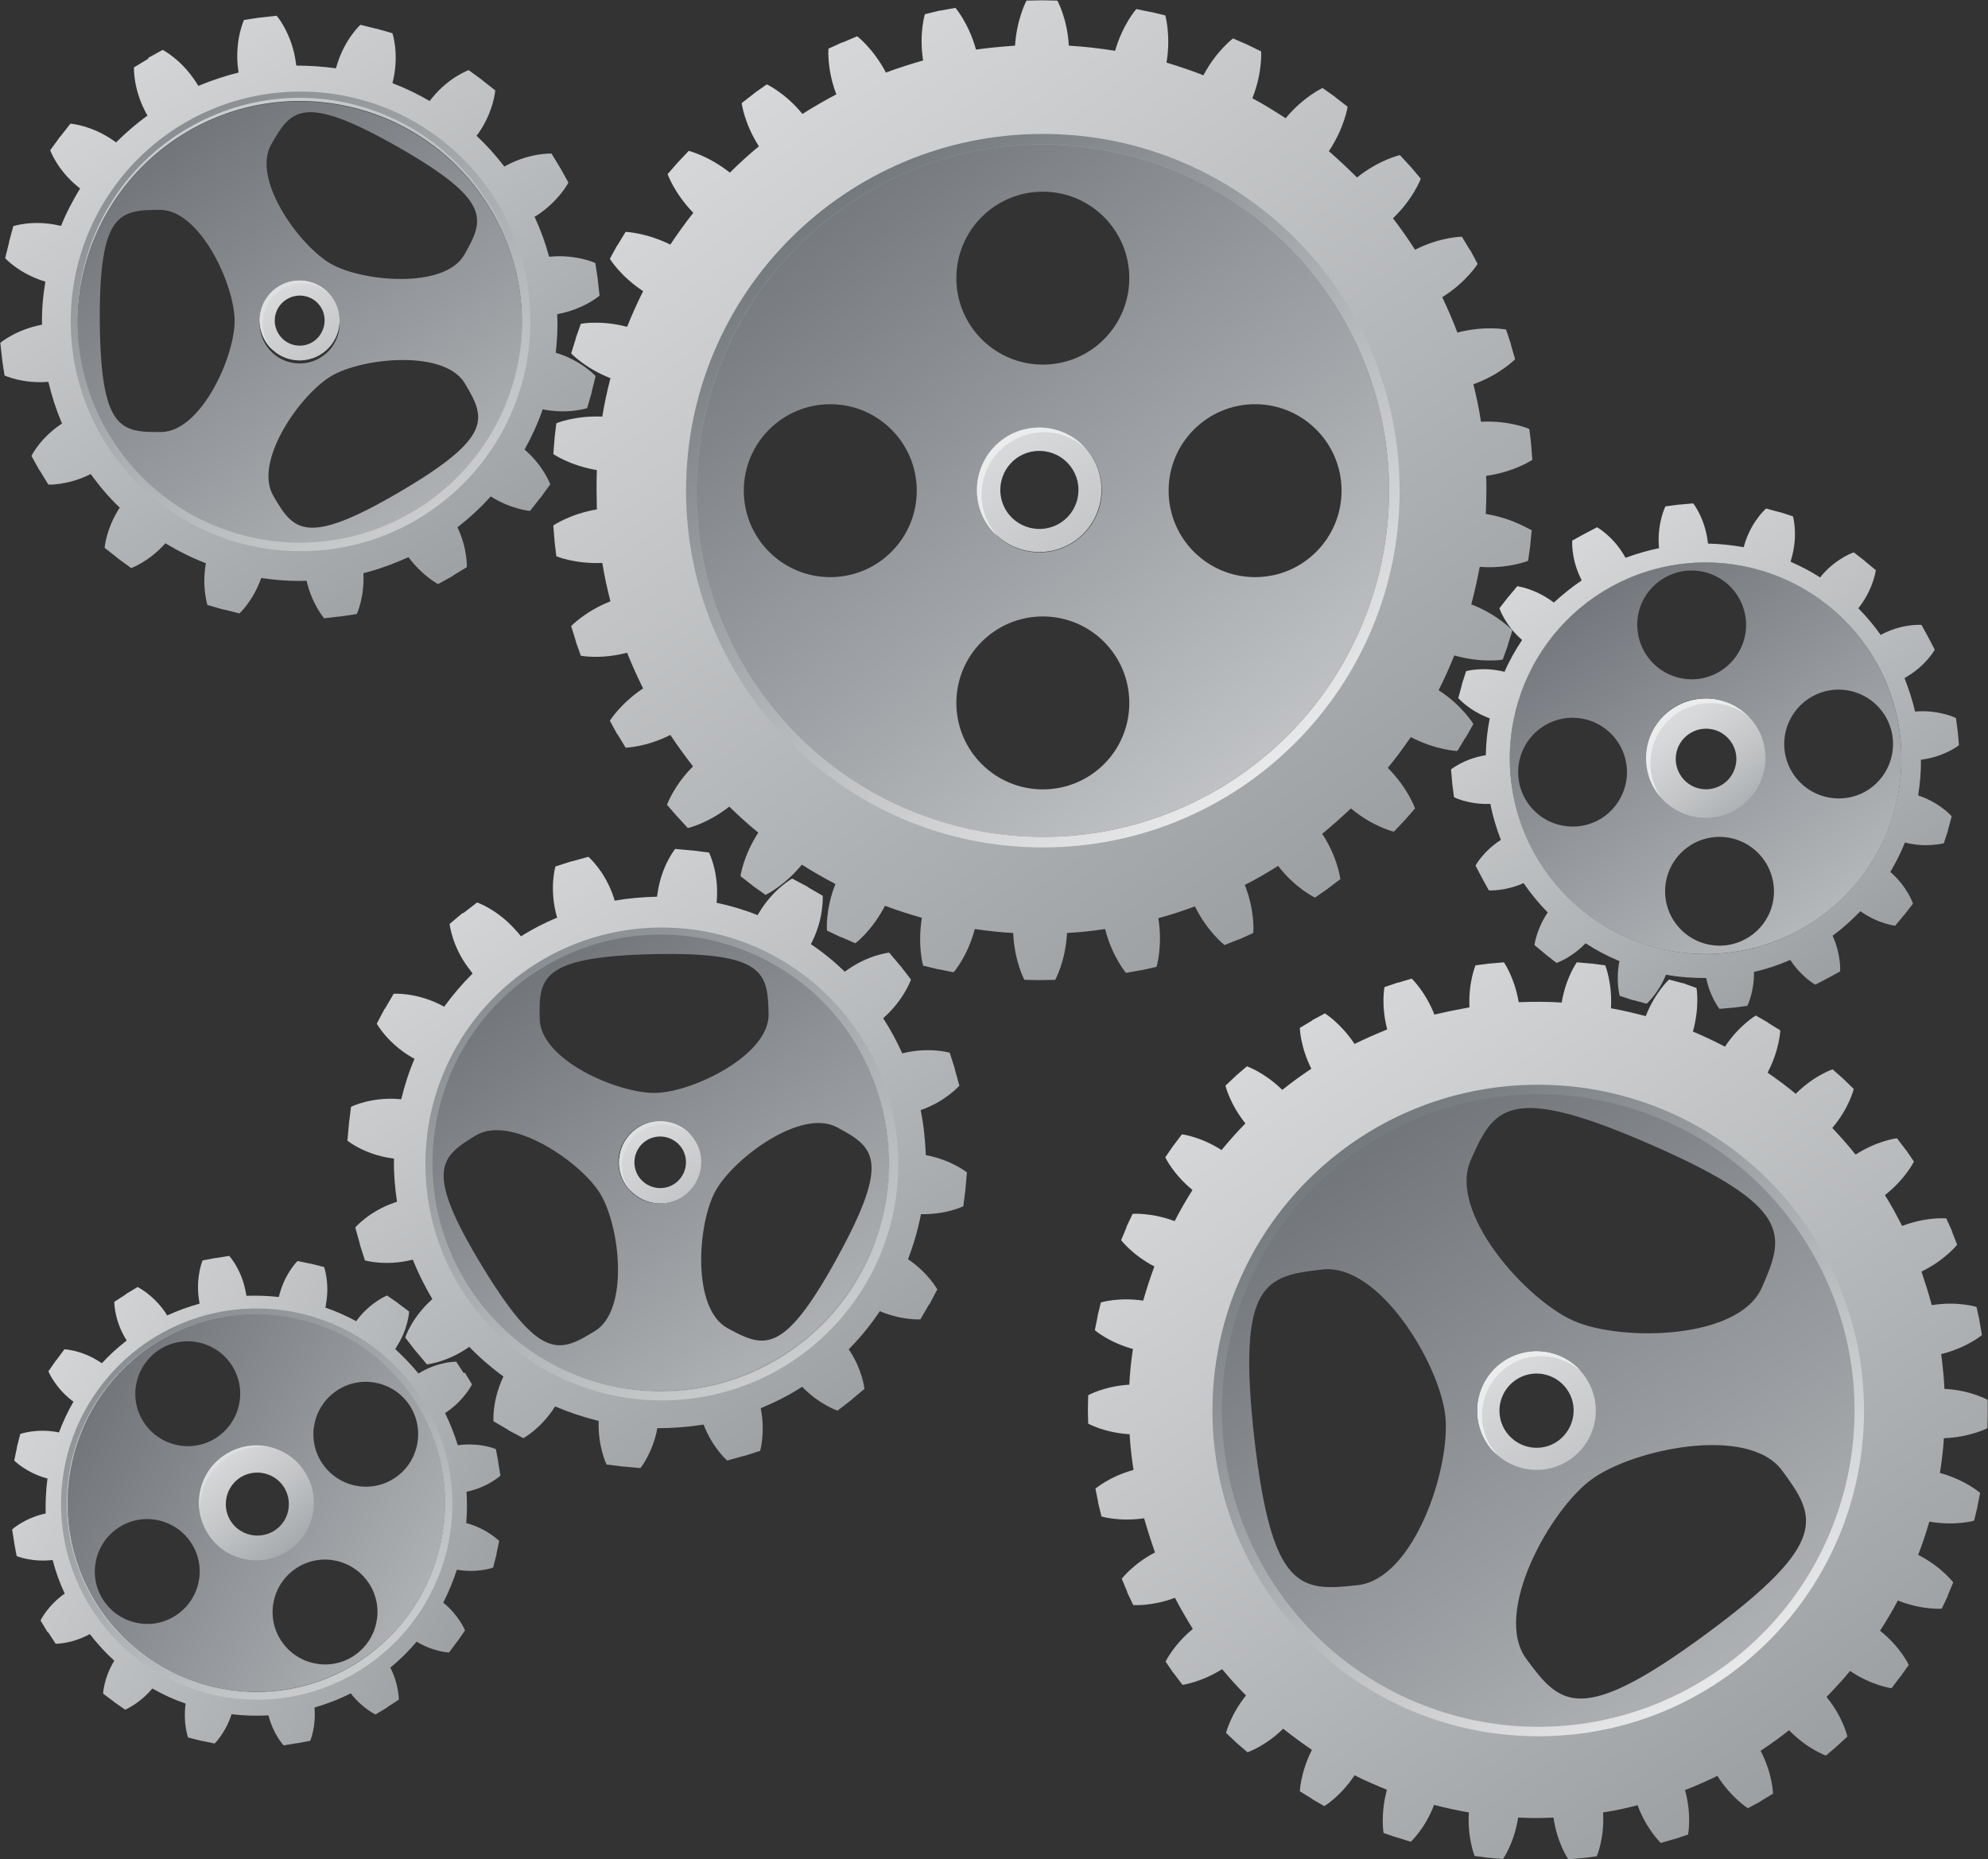 <!-- 
  copied from  https://codepen.io/smalinux/pen/rLPvzG
  developed by Sohaib Mohammed - https://codepen.io/smalinux/
-->
<svg version="1.1"
	 xmlns="http://www.w3.org/2000/svg" xmlns:xlink="http://www.w3.org/1999/xlink" xmlns:a="http://ns.adobe.com/AdobeSVGViewerExtensions/3.0/"
	 x="0px" y="0px" width="657.5px" height="614.9px" viewBox="0 0 657.5 614.9" enable-background="new 0 0 657.5 614.9"
	 xml:space="preserve">
<rect x="0" y="0" width="657.5" height="614.9" fill="#333333" stroke="none"/>
<g id="g6">
	<g id="g6Rotatable">
		<linearGradient id="SVGID" gradientUnits="userSpaceOnUse" x1="57.745" y1="45.719" x2="207.079" y2="267.053">
			<stop  offset="0" style="stop-color:#72767B"/>
			<stop  offset="1" style="stop-color:#DEDFE0"/>
		</linearGradient>
		<path fill="url(#SVGID)" d="M62,43.6c-35,20.5-46.8,65.5-26.3,100.6c20.5,35,65.5,46.8,100.6,26.3
			c35-20.5,46.8-65.5,26.3-100.6C142,34.9,97,23.1,62,43.6z M92.4,95.6c6.3-3.7,14.4-1.6,18.1,4.7c3.7,6.3,1.6,14.4-4.7,18.1
			c-6.3,3.7-14.4,1.6-18.1-4.7C84,107.4,86.1,99.3,92.4,95.6z M53.3,142.9c-13.2,0.1-20-0.5-20.3-36.6c-0.2-36.2,6.6-36.8,19.8-36.9
			C66.1,69.3,77.5,94,77.6,106C77.7,117.9,66.5,142.8,53.3,142.9z M132.2,162.7c-31.2,18.3-35.2,12.7-41.8,1.3
			c-6.7-11.4,9-33.7,19.3-39.7c10.3-6,37.4-8.8,44.1,2.6C160.5,138.2,163.4,144.4,132.2,162.7z M153.6,84.2
			c-6.5,11.5-33.7,9-44.1,3.1c-10.4-5.9-26.4-28-19.8-39.5c6.5-11.5,10.4-17.1,41.9,0.8C163,66.5,160.1,72.7,153.6,84.2z"/>
		<linearGradient id="SVGID_2_" gradientUnits="userSpaceOnUse" x1="20.576" y1="-12.782" x2="228.576" y2="300.551">
			<stop  offset="0" style="stop-color:#DEDFE0"/>
			<stop  offset="1" style="stop-color:#7A7F83"/>
		</linearGradient>
		<path fill="url(#SVGID_2_)" d="M185.2,55.4L185.2,55.4l-2.8-4.6c0,0-6.9-0.3-14.7,3.8c-0.3,0.2-0.6,0.3-0.9,0.5
			c-2.8-3.7-5.9-7.1-9.2-10.2c0.2-0.3,0.5-0.6,0.7-0.9c5-7.2,5.5-14.1,5.5-14.1l-4.2-3.3l0,0l-0.1-0.1l-0.1-0.1l0,0l-4.4-3.2
			c0,0-6.5,2.3-12.1,9.2c-0.3,0.3-0.5,0.7-0.8,1c-4-2.3-8.1-4.3-12.3-5.9c0.1-0.4,0.2-0.9,0.3-1.3c1.9-8.6-0.3-15.2-0.3-15.2
			l-5.2-1.5l0,0l-0.1,0l-0.1,0l0,0l-5.2-1.3c0,0-5.1,4.6-7.7,13.1c-0.1,0.4-0.3,0.9-0.4,1.3c-4.3-0.6-8.7-0.9-13.1-0.9
			c-0.1-0.9-0.3-1.8-0.4-2.6c-1.6-8.7-6.1-13.9-6.1-13.9l-5.3,0.6l0,0l-0.1,0l-0.1,0l0,0l-5.3,0.8c0,0-2.9,6.2-2.1,15
			c0.1,0.8,0.2,1.6,0.3,2.4c-4.5,1.1-8.9,2.6-13.3,4.4c-0.3-0.5-0.6-1-0.9-1.4c-4.8-7.4-10.9-10.5-10.9-10.5l-4.7,2.6l0,0L49,19.4
			l-0.1,0.1l0,0l-4.6,2.8c0,0-0.3,6.9,3.8,14.7c0.2,0.4,0.4,0.8,0.7,1.2c-3.7,2.7-7.2,5.7-10.4,8.9c-0.3-0.2-0.7-0.5-1-0.7
			c-7.2-5-14.1-5.5-14.1-5.5L20,45.1l0,0l-0.1,0.1l-0.1,0.1l0,0l-3.2,4.4c0,0,2.3,6.5,9.2,12.1c0.2,0.2,0.5,0.4,0.7,0.5
			c-2.4,4-4.6,8.1-6.3,12.4c-0.2,0-0.4-0.1-0.6-0.1C11,72.6,4.4,74.8,4.4,74.8L3,80l0,0l0,0.1l0,0.1l0,0l-1.3,5.2
			c0,0,4.6,5.1,13.1,7.7c0.1,0,0.1,0,0.2,0.1c-0.8,4.7-1.2,9.4-1.1,14.2c-8.6,1.6-13.8,6-13.8,6l0.6,5.3l0,0l0,0.1l0,0.1l0,0
			l0.8,5.3c0,0,6,2.8,14.5,2.1c1.1,4.7,2.6,9.3,4.5,13.8c-7.2,4.7-10.1,10.7-10.1,10.7l2.6,4.7l0,0l0.1,0.1l0.1,0.1l0,0l2.8,4.6
			c0,0,6.5,0.3,14-3.5c2.9,4,6.1,7.8,9.6,11.1c-4.5,6.9-5,13.3-5,13.3l4.2,3.3l0,0l0.1,0.1l0.1,0.1l0,0l4.4,3.2
			c0,0,5.9-2.1,11.3-8.2c4.3,2.6,8.7,4.8,13.4,6.6c-1.4,7.9,0.5,13.8,0.5,13.8l5.2,1.5l0,0l0.1,0l0.1,0l0,0l5.2,1.3
			c0,0,4.5-4.1,7.2-11.7c4.9,0.7,10,1.1,15,0.9c1.8,7.8,5.8,12.4,5.8,12.4l5.3-0.6l0,0l0.1,0l0.1,0l0,0l5.3-0.8
			c0,0,2.6-5.5,2.2-13.5c5.1-1.3,10-3.1,14.9-5.3c4.6,6.2,9.8,8.9,9.8,8.9l4.7-2.6l0,0l0.1-0.1l0.1-0.1l0,0l4.6-2.8
			c0,0,0.3-6-3.1-13.2c4-3.1,7.7-6.5,11-10.2c6.8,4.3,13,4.8,13,4.8l3.3-4.2l0,0l0.1-0.1l0.1-0.1l0,0l3.2-4.4c0,0-2.2-6.1-8.5-11.5
			c2.4-4.3,4.4-8.7,6-13.3c8.4,1.7,14.7-0.4,14.7-0.4l1.5-5.2l0,0l0-0.1l0-0.1l0,0l1.3-5.2c0,0-4.6-5.1-13.1-7.7c0,0-0.1,0-0.1,0
			c0.5-4.2,0.7-8.5,0.5-12.8c0,0,0.1,0,0.1,0c8.7-1.6,13.9-6.1,13.9-6.1l-0.6-5.3l0,0l0-0.1l0-0.1l0,0l-0.8-5.3c0,0-6.2-2.9-15-2.1
			c-0.1,0-0.2,0-0.3,0c-1.2-4.5-2.8-8.9-4.8-13.2c0.2-0.1,0.5-0.3,0.7-0.4c7.4-4.8,10.5-10.9,10.5-10.9l-2.6-4.7l0,0l-0.1-0.1
			L185.2,55.4z M136.3,170.4c-35,20.5-80,8.8-100.6-26.3c-20.5-35-8.8-80,26.3-100.6c35-20.5,80-8.8,100.6,26.3
			C183,104.9,171.3,149.9,136.3,170.4z"/>
	</g>
	<linearGradient id="SVGID_3_" gradientUnits="userSpaceOnUse" x1="83.516" y1="83.306" x2="142.656" y2="169.48">
		<stop  offset="0" style="stop-color:#DEDFE0"/>
		<stop  offset="0.166" style="stop-color:#D7D8D9"/>
		<stop  offset="0.408" style="stop-color:#C3C5C7"/>
		<stop  offset="0.697" style="stop-color:#A3A7A9"/>
		<stop  offset="1" style="stop-color:#7A7F83"/>
	</linearGradient>
	<path fill="url(#SVGID_3_)" d="M92.4,94.6c-6.3,3.7-8.4,11.8-4.7,18.1c3.7,6.3,11.8,8.4,18.1,4.7c6.3-3.7,8.4-11.8,4.7-18.1
		C106.8,93,98.7,90.9,92.4,94.6z M103.3,113.2c-3.9,2.3-9,1-11.3-3c-2.3-3.9-1-9,3-11.3c3.9-2.3,9-1,11.3,3
		C108.5,105.8,107.2,110.8,103.3,113.2z"/>
	<g>
		<path fill="#DEDFE0" d="M88.7,113.7c-3.7-6.3-1.6-14.4,4.7-18.1c5.1-3,11.4-2.2,15.5,1.6c-4.1-4.6-11-5.8-16.5-2.6
			c-6.3,3.7-8.4,11.8-4.7,18.1c0.7,1.2,1.6,2.3,2.6,3.1C89.7,115.2,89.2,114.5,88.7,113.7z"/>
	</g>
	<linearGradient id="SVGID_4_" gradientUnits="userSpaceOnUse" x1="34.174" y1="11.21" x2="186.841" y2="233.877">
		<stop  offset="0" style="stop-color:#7A7F83"/>
		<stop  offset="1" style="stop-color:#EBECEC"/>
	</linearGradient>
	<path fill="url(#SVGID_4_)" d="M99.4,30.3c-42,0-76,34-76,76s34,76,76,76s76-34,76-76S141.3,30.3,99.4,30.3z M136.3,169.4
		c-35,20.5-80,8.8-100.6-26.3c-20.5-35-8.8-80,26.3-100.6s80-8.8,100.6,26.3S171.3,148.9,136.3,169.4z"/>
</g>
<g id="g5">
	<g id="g5Rotatable">
		<linearGradient id="SVGID_5_" gradientUnits="userSpaceOnUse" x1="267.371" y1="60.011" x2="434.038" y2="280.011">
			<stop  offset="0" style="stop-color:#72767B"/>
			<stop  offset="1" style="stop-color:#CACCCE"/>
		</linearGradient>
		<path fill="url(#SVGID_5_)" d="M443.7,104.4c-32-54.6-102.1-72.9-156.7-40.9c-54.6,32-72.9,102.1-40.9,156.7
			c32,54.6,102.1,72.9,156.7,40.9C457.3,229.2,475.7,159,443.7,104.4z M274.6,190.9c-15.8,0-28.6-12.8-28.6-28.6
			c0-15.8,12.8-28.6,28.6-28.6c15.8,0,28.6,12.8,28.6,28.6C303.2,178.1,290.4,190.9,274.6,190.9z M344.9,261.1
			c-15.8,0-28.6-12.8-28.6-28.6c0-15.8,12.8-28.6,28.6-28.6c15.8,0,28.6,12.8,28.6,28.6C373.5,248.4,360.7,261.1,344.9,261.1z
			 M333.4,144.3c9.8-5.7,22.4-2.5,28.2,7.4c5.7,9.8,2.5,22.4-7.4,28.2c-9.8,5.7-22.4,2.5-28.2-7.4
			C320.3,162.6,323.6,150,333.4,144.3z M344.9,120.6c-15.8,0-28.6-12.8-28.6-28.6c0-15.8,12.8-28.6,28.6-28.6
			c15.8,0,28.6,12.8,28.6,28.6C373.5,107.8,360.7,120.6,344.9,120.6z M415.1,190.9c-15.8,0-28.6-12.8-28.6-28.6
			c0-15.8,12.8-28.6,28.6-28.6c15.8,0,28.6,12.8,28.6,28.6C443.7,178.1,430.9,190.9,415.1,190.9z"/>
		<linearGradient id="SVGID_6_" gradientUnits="userSpaceOnUse" x1="222.129" y1="-6.066" x2="554.128" y2="448.6">
			<stop  offset="0" style="stop-color:#DEDFE0"/>
			<stop  offset="1" style="stop-color:#7A7F83"/>
		</linearGradient>
		<path fill="url(#SVGID_6_)" d="M491.4,170c0.1-2.7,0.2-5.3,0.2-8c0-1.6,0-3.1-0.1-4.6c9.4-1.3,15.3-5.3,15.3-5.3l-0.4-5l0,0l0-0.1
			l0-0.1l0,0l-0.6-5c0,0-6.5-2.9-16-2.4c-0.6-4.2-1.5-8.3-2.5-12.4c8.9-3.2,13.8-8.3,13.8-8.3l-1.4-4.8l0,0l0-0.1l0-0.1l0,0
			l-1.6-4.8c0,0-6.9-1.4-16.1,1c-1.5-4-3.2-7.9-5-11.7c8-5,11.7-11,11.7-11l-2.4-4.5l0,0l-0.1-0.1l-0.1-0.1l0,0l-2.6-4.3
			c0,0-7,0-15.5,4.3c-2.3-3.6-4.7-7-7.3-10.4c6.8-6.5,9.2-13.1,9.2-13.1l-3.3-3.9l0,0l-0.1-0.1l-0.1-0.1l0,0l-3.4-3.7
			c0,0-6.8,1.5-14.2,7.4c-3-3-6.1-5.9-9.3-8.7c5.2-7.8,6.2-14.7,6.2-14.7l-4-3.1l0,0l-0.1-0.1l-0.1-0.1l0,0l-4.1-2.9
			c0,0-6.3,2.9-12.2,10c-3.6-2.3-7.2-4.6-11-6.6c3.4-8.6,2.9-15.5,2.9-15.5l-4.5-2.2l0,0l-0.1,0l-0.1-0.1l0,0l-4.6-2
			c0,0-5.5,4.1-9.8,12.2c-4-1.6-8-2.9-12.2-4.2c1.5-9-0.4-15.6-0.4-15.6L380.9,4l0,0l-0.1,0l-0.1,0l0,0l-4.9-1c0,0-4.5,5.1-7,13.8
			c-5-0.8-10.2-1.4-15.3-1.7c-0.5-9-3.8-14.9-3.8-14.9l-5-0.1v0l-0.1,0l-0.1,0v0l-5,0.1c0,0-3.2,5.9-3.8,14.9
			c-4.3,0.3-8.6,0.7-12.9,1.3c-2.4-8.7-6.8-13.8-6.8-13.8l-5,0.9l0,0l-0.1,0l-0.1,0l0,0l-4.9,1.2c0,0-2,6.4-0.6,15.3
			c-4.2,1.2-8.3,2.5-12.3,4c-4.2-8-9.5-12-9.5-12l-4.7,2l0,0l-0.1,0l-0.1,0l0,0l-4.6,2.1c0,0-0.6,6.7,2.6,15.1
			c-3.8,2-7.6,4.2-11.2,6.5c-5.7-7-11.8-9.8-11.8-9.8l-4.1,2.9l0,0l-0.1,0.1l-0.1,0.1l0,0l-4,3.1c0,0,0.8,6.7,5.7,14.3
			c-3.3,2.7-6.5,5.6-9.6,8.7c-7.1-5.6-13.6-7.2-13.6-7.2l-3.5,3.7l0,0l-0.1,0.1l-0.1,0.1l0,0l-3.3,3.8c0,0,2.2,6.3,8.5,12.8
			c-2.7,3.4-5.2,6.9-7.6,10.5c-8.1-4-14.8-4.2-14.8-4.2l-2.6,4.3l0,0l-0.1,0.1l-0.1,0.1l0,0l-2.4,4.4c0,0,3.4,5.7,11,10.7
			c-1.9,3.8-3.7,7.8-5.3,11.8c-8.7-2.3-15.3-1-15.3-1l-1.7,4.8l0,0l0,0.1l0,0.1l0,0l-1.5,4.8c0,0,4.6,4.9,13,8.2
			c-1.1,4.2-2,8.4-2.7,12.7c-9-0.4-15.2,2.2-15.2,2.2l-0.6,5l0,0l0,0.1l0,0.1l0,0l-0.4,5c0,0,5.5,3.8,14.4,5.3
			c-0.1,2.1-0.1,4.3-0.1,6.5c0,2.2,0.1,4.3,0.1,6.5c-8.9,1.5-14.4,5.3-14.4,5.3l0.4,5l0,0l0,0.1l0,0.1l0,0l0.6,5
			c0,0,6.2,2.6,15.2,2.2c0.7,4.3,1.6,8.5,2.7,12.7c-8.4,3.3-13,8.2-13,8.2l1.5,4.8l0,0l0,0.1l0,0.1l0,0l1.7,4.8c0,0,6.6,1.3,15.3-1
			c1.6,4,3.4,8,5.3,11.8c-7.5,5-11,10.7-11,10.7l2.4,4.4l0,0l0.1,0.1l0.1,0.1l0,0l2.6,4.3c0,0,6.7-0.1,14.8-4.2
			c2.4,3.6,4.9,7,7.5,10.4c-6.4,6.4-8.6,12.7-8.6,12.7l3.3,3.8l0,0l0.1,0.1l0.1,0.1l0,0l3.4,3.7c0,0,6.6-1.5,13.7-7.1
			c3.1,3,6.2,5.9,9.6,8.6c-5,7.7-5.9,14.4-5.9,14.4l4,3.1l0,0l0.1,0.1l0.1,0.1l0,0l4.1,2.9c0,0,6.2-2.9,12-10
			c3.6,2.3,7.3,4.4,11.1,6.4c-3.4,8.6-2.8,15.4-2.8,15.4l4.6,2.2l0,0l0.1,0l0.1,0l0,0l4.6,2c0,0,5.5-4.1,9.8-12.4
			c4,1.5,8,2.8,12.2,4c-1.5,9.2,0.4,15.8,0.4,15.8l4.9,1.2l0,0l0.1,0l0.1,0l0,0l5,1c0,0,4.6-5.2,7-14.3c4.2,0.6,8.4,1.1,12.7,1.3
			c0.4,9.4,3.7,15.5,3.7,15.5l5,0.1v0l0.1,0l0.1,0v0l5-0.1c0,0,3.4-6.1,3.9-15.5c4.3-0.2,8.5-0.7,12.6-1.3
			c2.3,9.1,6.9,14.5,6.9,14.5l5-0.9l0,0l0.1,0l0.1,0l0,0l4.9-1.1c0,0,2.1-6.7,0.6-16.1c4.1-1.1,8.1-2.4,12.1-3.9
			c4.2,8.5,9.8,12.8,9.8,12.8l4.7-1.9l0,0l0.1,0l0.1,0l0,0l4.6-2.1c0,0,0.7-7-2.8-15.9c3.8-1.9,7.4-4,11-6.3
			c5.8,7.5,12.2,10.5,12.2,10.5l4.2-2.9l0,0l0.1-0.1l0.1-0.1l0,0l4-3c0,0-0.8-7.1-6-15c3.3-2.7,6.4-5.5,9.5-8.4
			c7.3,6.1,14.2,7.7,14.2,7.7l3.5-3.7l0,0l0.1-0.1l0.1-0.1l0,0l3.3-3.8c0,0-2.3-6.7-9-13.4c2.7-3.3,5.2-6.7,7.6-10.2
			c8.4,4.4,15.4,4.6,15.4,4.6l2.6-4.3l0,0l0.1-0.1l0.1-0.1l0,0l2.5-4.4c0,0-3.6-6.1-11.5-11.2c1.9-3.7,3.6-7.6,5.2-11.5
			c9.1,2.6,16,1.4,16,1.4l1.7-4.7l0,0l0-0.1l0-0.1l0,0l1.5-4.8c0,0-4.8-5.2-13.6-8.6c1.1-4.1,2-8.2,2.8-12.4c9.5,0.7,16-2,16-2
			l0.7-5l0,0l0-0.1l0-0.1l0,0l0.5-5C506.6,175.7,500.8,171.5,491.4,170z M402.8,261.1c-54.6,32-124.7,13.6-156.7-40.9
			c-32-54.6-13.6-124.7,40.9-156.7s124.7-13.6,156.7,40.9C475.7,159,457.3,229.2,402.8,261.1z"/>
	</g>
	<linearGradient id="SVGID_7_" gradientUnits="userSpaceOnUse" x1="319.434" y1="126.557" x2="411.768" y2="261.101">
		<stop  offset="0" style="stop-color:#DEDFE0"/>
		<stop  offset="0.166" style="stop-color:#D7D8D9"/>
		<stop  offset="0.408" style="stop-color:#C3C5C7"/>
		<stop  offset="0.697" style="stop-color:#A3A7A9"/>
		<stop  offset="1" style="stop-color:#7A7F83"/>
	</linearGradient>
	<path fill="url(#SVGID_7_)" d="M333.3,144.2c-9.8,5.8-13.1,18.4-7.4,28.2c5.8,9.8,18.4,13.1,28.2,7.4s13.1-18.4,7.4-28.2
		C355.8,141.8,343.2,138.5,333.3,144.2z M350.3,173.2c-6.2,3.6-14.1,1.5-17.7-4.6c-3.6-6.2-1.5-14.1,4.6-17.7
		c6.2-3.6,14.1-1.5,17.7,4.6C358.5,161.6,356.5,169.6,350.3,173.2z"/>
	<g>
		<path fill="#EBECEC" d="M327.5,174c-5.8-9.8-2.5-22.5,7.4-28.2c7.9-4.7,17.7-3.4,24.2,2.5c-6.4-7.2-17.2-9.1-25.8-4
			c-9.8,5.8-13.1,18.4-7.4,28.2c1.1,1.9,2.5,3.5,4,4.9C329.1,176.3,328.2,175.2,327.5,174z"/>
	</g>
	<linearGradient id="SVGID_8_" gradientUnits="userSpaceOnUse" x1="243.191" y1="22.416" x2="441.859" y2="295.75">
		<stop  offset="0" style="stop-color:#595F64"/>
		<stop  offset="1" style="stop-color:#FFFFFF"/>
	</linearGradient>
	<path fill="url(#SVGID_8_)" d="M462.9,162.3c0-65.2-52.8-118-118-118s-118,52.8-118,118c0,65.2,52.8,118,118,118
		S462.9,227.5,462.9,162.3z M402.8,261.1c-54.6,32-124.7,13.6-156.7-40.9c-32-54.6-13.6-124.7,40.9-156.7
		c54.6-32,124.7-13.6,156.7,40.9C475.7,159,457.3,229.2,402.8,261.1z"/>
</g>
<g id="g4">
	<linearGradient id="SVGID_9_" gradientUnits="userSpaceOnUse" x1="548.617" y1="230.091" x2="594.617" y2="291.591">
		<stop  offset="0" style="stop-color:#DEDFE0"/>
		<stop  offset="0.166" style="stop-color:#D7D8D9"/>
		<stop  offset="0.408" style="stop-color:#C3C5C7"/>
		<stop  offset="0.697" style="stop-color:#A3A7A9"/>
		<stop  offset="1" style="stop-color:#7A7F83"/>
	</linearGradient>
	<path fill="url(#SVGID_9_)" d="M554.2,233.8c-9.5,5.6-12.7,17.8-7.1,27.3c5.6,9.5,17.8,12.7,27.3,7.1c9.5-5.6,12.7-17.8,7.1-27.3
		C575.9,231.4,563.7,228.2,554.2,233.8z M569.3,259.7c-4.8,2.8-10.9,1.2-13.7-3.6c-2.8-4.8-1.2-10.9,3.6-13.7
		c4.8-2.8,10.9-1.2,13.7,3.6C575.7,250.7,574.1,256.9,569.3,259.7z"/>
	<g>
		<path fill="#EBECEC" d="M548.6,262.6c-5.6-9.5-2.4-21.7,7.1-27.3c7.7-4.5,17.2-3.3,23.4,2.4c-6.2-6.9-16.6-8.8-25-3.9
			c-9.5,5.6-12.7,17.8-7.1,27.3c1.1,1.8,2.4,3.4,3.9,4.7C550,264.9,549.2,263.8,548.6,262.6z"/>
	</g>
	<g id="g4Rotatable">
		<linearGradient id="SVGID_10_" gradientUnits="userSpaceOnUse" x1="512.902" y1="176.249" x2="624.902" y2="339.249">
			<stop  offset="0" style="stop-color:#676B71"/>
			<stop  offset="1" style="stop-color:#CACCCE"/>
		</linearGradient>
		<path fill="url(#SVGID_10_)" d="M557.3,186.4c-35.6,3.7-61.4,35.6-57.6,71.2c3.7,35.6,35.6,61.4,71.2,57.6s61.4-35.6,57.6-71.2
			C624.7,208.4,592.9,182.6,557.3,186.4z M557.6,188.8c9.9-1,18.7,6.1,19.8,16c1,9.9-6.1,18.7-16,19.8c-9.9,1-18.7-6.1-19.8-16
			C540.5,198.7,547.7,189.9,557.6,188.8z M522,273.3c-9.9,1-18.7-6.1-19.8-16c-1-9.9,6.1-18.7,16-19.8c9.9-1,18.7,6.1,19.8,16
			C539,263.4,531.9,272.3,522,273.3z M570.6,312.7c-9.9,1-18.7-6.1-19.8-16c-1-9.9,6.1-18.7,16-19.8c9.9-1,18.7,6.1,19.8,16
			C587.7,302.8,580.5,311.6,570.6,312.7z M566.2,270.4c-10.8,1.1-20.6-6.7-21.7-17.6c-1.1-10.8,6.7-20.6,17.6-21.7
			c10.8-1.1,20.6,6.7,21.7,17.6C584.9,259.5,577,269.3,566.2,270.4z M610,264c-9.9,1-18.7-6.1-19.8-16c-1-9.9,6.1-18.7,16-19.8
			c9.9-1,18.7,6.1,19.8,16C627,254.1,619.9,263,610,264z"/>
		<linearGradient id="SVGID_11_" gradientUnits="userSpaceOnUse" x1="500.622" y1="163.915" x2="671.663" y2="398.152">
			<stop  offset="0" style="stop-color:#DEDFE0"/>
			<stop  offset="1" style="stop-color:#7A7F83"/>
		</linearGradient>
		<path fill="url(#SVGID_11_)" d="M647.5,242L647.5,242l-0.6-4.5c0,0-5.2-2.6-12.6-2.2c-0.3,0-0.6,0-0.9,0.1
			c-0.9-3.8-2.1-7.5-3.5-11.1c0.3-0.2,0.6-0.3,0.8-0.5c6.4-3.8,9.2-8.9,9.2-8.9l-2.1-4l0,0l-0.1-0.1l0-0.1l0,0l-2.2-4
			c0,0-5.8-0.5-12.5,2.8c-0.3,0.2-0.6,0.3-1,0.5c-2.2-3.1-4.7-6.1-7.4-8.8c0.2-0.3,0.5-0.6,0.7-0.9c4.4-6,5.1-11.7,5.1-11.7
			l-3.5-2.9l0,0l-0.1-0.1l-0.1-0.1l0,0l-3.6-2.8c0,0-5.5,1.8-10.4,7.4c-0.2,0.3-0.5,0.6-0.7,0.9c-3.1-2-6.4-3.7-9.8-5.2
			c0.2-0.8,0.4-1.5,0.6-2.2c1.8-7.2,0.2-12.8,0.2-12.8l-4.3-1.4l0,0l-0.1,0l-0.1,0l0,0l-4.4-1.2c0,0-4.4,3.8-6.8,10.8
			c-0.2,0.6-0.4,1.3-0.6,2c-3.8-0.7-7.8-1.1-11.8-1.2c-0.1-0.5-0.1-0.9-0.2-1.4c-1.1-7.4-4.7-11.9-4.7-11.9l-4.5,0.4l0,0l-0.1,0
			l-0.1,0l0,0l-4.5,0.6c0,0-2.6,5.2-2.2,12.6c0,0.4,0.1,0.8,0.1,1.2c-3.8,0.8-7.5,1.9-11.1,3.2c-0.2-0.3-0.3-0.6-0.5-0.9
			c-3.8-6.4-8.9-9.2-8.9-9.2l-4,2.1l0,0l-0.1,0.1l-0.1,0l0,0l-4,2.2c0,0-0.5,5.8,2.8,12.5c0.1,0.2,0.2,0.4,0.3,0.7
			c-3.3,2.2-6.3,4.7-9.2,7.3c-0.1-0.1-0.3-0.2-0.4-0.3c-6-4.4-11.7-5.1-11.7-5.1l-2.9,3.5l0,0l-0.1,0.1l-0.1,0.1l0,0l-2.8,3.6
			c0,0,1.8,5.5,7.4,10.4c0,0,0.1,0.1,0.1,0.1c-2.2,3.3-4.2,6.8-5.8,10.5c-7.2-1.8-12.7-0.2-12.7-0.2l-1.4,4.3l0,0l0,0.1l0,0.1l0,0
			l-1.2,4.4c0,0,3.6,4.2,10.4,6.7c-0.8,4-1.2,8-1.3,12.2c-7.1,1.1-11.5,4.7-11.5,4.7l0.4,4.5l0,0l0,0.1l0,0.1l0,0l0.6,4.5
			c0,0,4.9,2.5,12,2.2c0.8,4.1,2,8.1,3.5,11.9c-5.9,3.8-8.4,8.5-8.4,8.5l2.1,4l0,0l0.1,0.1l0,0.1l0,0l2.2,4c0,0,5.3,0.4,11.5-2.4
			c2.4,3.5,5,6.7,8,9.7c-3.8,5.6-4.4,10.8-4.4,10.8l3.5,2.9l0,0l0.1,0.1l0.1,0.1l0,0l3.6,2.8c0,0,4.9-1.6,9.6-6.5
			c3.5,2.3,7.3,4.3,11.2,5.9c-1.3,6.6,0.1,11.5,0.1,11.5l4.3,1.4l0,0l0.1,0l0.1,0l0,0l4.4,1.2c0,0,3.9-3.4,6.4-9.6
			c4.3,0.8,8.8,1.1,13.3,1.1c1.3,6.4,4.4,10.2,4.4,10.2l4.5-0.4l0,0l0.1,0l0.1,0l0,0l4.5-0.6c0,0,2.3-4.5,2.2-11.2
			c4.2-1,8.2-2.3,12-4c3.7,5.7,8.3,8.2,8.3,8.2l4-2.1l0,0l0.1-0.1l0.1,0l0,0l4-2.2c0,0,0.4-5.4-2.5-11.8c3.3-2.4,6.4-5.2,9.2-8.1
			c5.9,4.2,11.5,4.8,11.5,4.8l2.9-3.5l0,0l0.1-0.1l0.1-0.1l0,0l2.8-3.6c0,0-1.8-5.5-7.4-10.4c0,0-0.1,0-0.1-0.1
			c1.8-3.1,3.5-6.3,4.8-9.7c0,0,0.1,0,0.1,0c7.2,1.8,12.8,0.2,12.8,0.2l1.4-4.3l0,0l0-0.1l0-0.1l0,0l1.2-4.4c0,0-3.8-4.4-10.8-6.8
			c-0.1,0-0.2-0.1-0.3-0.1c0.6-3.9,1-7.8,0.9-11.8c0.2,0,0.5-0.1,0.7-0.1c7.4-1.1,11.9-4.7,11.9-4.7l-0.4-4.5l0,0l0-0.1L647.5,242z
			 M570.9,315.2c-35.6,3.7-67.4-22-71.2-57.6c-3.7-35.6,22-67.4,57.6-71.2c35.6-3.7,67.4,22,71.2,57.6
			C632.2,279.5,606.4,311.4,570.9,315.2z"/>
	</g>
</g>
<g id="g3">
	<g>
		<g id="g3Rotatable">
			<linearGradient id="SVGID_12_" gradientUnits="userSpaceOnUse" x1="175.545" y1="321.242" x2="329.387" y2="549.258">
				<stop  offset="0" style="stop-color:#72767B"/>
				<stop  offset="1" style="stop-color:#DEDFE0"/>
			</linearGradient>
			<path fill="url(#SVGID_12_)" d="M151.8,348c-20.1,36.7-6.6,82.7,30,102.8c36.7,20.1,82.7,6.6,102.8-30
				c20.1-36.7,6.6-82.7-30-102.8C217.8,297.9,171.8,311.4,151.8,348z M206.2,377.9c3.6-6.6,11.9-9,18.5-5.4c6.6,3.6,9,11.9,5.4,18.5
				c-3.6,6.6-11.9,9-18.5,5.4C205,392.7,202.6,384.4,206.2,377.9z M196.7,440.3c-11.6,7.1-18,10.2-37.3-21.6s-13.7-36-2.1-43.1
				c11.6-7.1,34.8,8.7,41.2,19.2C205,405.4,208.3,433.3,196.7,440.3z M276.9,416c-17.9,32.7-24.3,29.8-36.3,23.3
				c-11.9-6.5-9.9-34.5-4-45.3c5.9-10.8,28.4-27.6,40.3-21.1C289,379.4,294.8,383.4,276.9,416z M254.2,335.4
				c0.3,13.6-25,25.8-37.3,26.1c-12.3,0.3-38.1-10.8-38.4-24.4c-0.3-13.6,0.2-20.6,37.4-21.5C253.1,314.8,253.9,321.8,254.2,335.4z"
				/>
			<linearGradient id="SVGID_13_" gradientUnits="userSpaceOnUse" x1="135.884" y1="260.216" x2="351.496" y2="585.017">
				<stop  offset="0" style="stop-color:#DEDFE0"/>
				<stop  offset="1" style="stop-color:#7A7F83"/>
			</linearGradient>
			<path fill="url(#SVGID_13_)" d="M266.9,293.2L266.9,293.2l-4.9-2.6c0,0-6.2,3.4-10.9,11.2c-0.2,0.3-0.4,0.6-0.5,0.9
				c-4.5-1.8-9-3.1-13.6-4.1c0-0.4,0.1-0.8,0.1-1.2c0.6-9.1-2.6-15.4-2.6-15.4l-5.5-0.7l0,0l-0.1,0l-0.1,0l0,0l-5.5-0.5
				c0,0-4.5,5.5-5.8,14.5c-0.1,0.4-0.1,0.9-0.2,1.3c-4.7,0.1-9.4,0.5-14,1.3c-0.1-0.4-0.3-0.9-0.4-1.3c-2.9-8.6-8.3-13.2-8.3-13.2
				l-5.4,1.5l0,0l-0.1,0l-0.1,0l0,0l-5.3,1.7c0,0-2,6.8,0.2,15.6c0.1,0.4,0.2,0.9,0.4,1.3c-4.1,1.7-8.2,3.8-12,6.2
				c-0.6-0.8-1.2-1.5-1.8-2.1c-6-6.8-12.7-9.1-12.7-9.1l-4.4,3.4l0,0l-0.1,0.1L153,302l0,0l-4.3,3.6c0,0,0.7,7.1,6.1,14.4
				c0.5,0.6,1,1.3,1.5,2c-3.4,3.4-6.5,7-9.4,11c-0.5-0.3-1-0.5-1.5-0.8c-8.1-4-15.2-3.5-15.2-3.5l-2.8,4.8l0,0l-0.1,0.1l-0.1,0.1
				l0,0l-2.6,4.9c0,0,3.4,6.2,11.2,10.9c0.4,0.2,0.8,0.5,1.3,0.7c-1.9,4.4-3.3,8.9-4.4,13.4c-0.4,0-0.8-0.1-1.2-0.1
				c-9.1-0.6-15.4,2.6-15.4,2.6l-0.7,5.5l0,0l0,0.1l0,0.1l0,0l-0.5,5.5c0,0,5.5,4.5,14.5,5.8c0.3,0,0.6,0.1,0.9,0.1
				c-0.1,4.8,0.3,9.6,1,14.3c-0.2,0.1-0.4,0.1-0.6,0.2c-8.6,2.9-13.2,8.3-13.2,8.3l1.5,5.4l0,0l0,0.1l0,0.1l0,0l1.7,5.3
				c0,0,6.8,2,15.6-0.2c0.1,0,0.1,0,0.2-0.1c1.8,4.5,4,8.9,6.5,13.1c-6.8,6-9,12.7-9,12.7l3.4,4.4l0,0l0.1,0.1l0.1,0.1l0,0l3.6,4.3
				c0,0,6.8-0.7,14-5.8c3.4,3.5,7.2,6.8,11.3,9.8c-3.8,8-3.3,14.8-3.3,14.8l4.8,2.8l0,0l0.1,0.1l0.1,0.1l0,0l4.9,2.6
				c0,0,5.9-3.2,10.5-10.5c4.7,2,9.5,3.6,14.4,4.8c-0.3,8.5,2.6,14.4,2.6,14.4l5.5,0.7l0,0l0.1,0l0.1,0l0,0l5.5,0.5
				c0,0,4.1-5,5.6-13.2c5.1,0,10.3-0.4,15.3-1.2c3,7.8,7.8,11.9,7.8,11.9l5.4-1.5l0,0l0.1,0l0.1,0l0,0l5.3-1.7c0,0,1.8-6,0.2-14.1
				c4.8-2,9.4-4.3,13.7-7.1c5.7,5.9,11.7,7.9,11.7,7.9l4.4-3.4l0,0l0.1-0.1l0.1-0.1l0,0l4.3-3.6c0,0-0.6-6.3-5.2-13.1
				c3.8-3.8,7.2-8,10.3-12.6c7.3,3.1,13.4,2.7,13.4,2.7l2.8-4.8l0,0l0.1-0.1l0.1-0.1l0,0l2.6-4.9c0,0-3-5.5-9.7-10
				c1.9-4.9,3.3-9.8,4.3-14.9c8.3,0.2,14-2.6,14-2.6l0.7-5.5l0,0l0-0.1l0-0.1l0,0l0.5-5.5c0,0-5.2-4.2-13.6-5.7
				c-0.2-5-0.7-10-1.7-14.9c8.3-2.9,12.8-8.1,12.8-8.1l-1.5-5.4l0,0l0-0.1l0-0.1l0,0l-1.7-5.3c0,0-6.8-2-15.6,0.2c0,0-0.1,0-0.1,0
				c-1.8-4-3.9-7.9-6.3-11.6c0,0,0.1,0,0.1-0.1c6.8-6,9.1-12.7,9.1-12.7l-3.4-4.4l0,0l-0.1-0.1l-0.1-0.1l0,0l-3.6-4.3
				c0,0-7.1,0.7-14.4,6.1c-0.1,0.1-0.2,0.1-0.3,0.2c-3.4-3.3-7.2-6.4-11.2-9.1c0.1-0.3,0.3-0.5,0.4-0.8c4-8.1,3.5-15.2,3.5-15.2
				l-4.8-2.8l0,0l-0.1-0.1L266.9,293.2z M284.5,420.7c-20.1,36.7-66.1,50.1-102.8,30c-36.7-20.1-50.1-66.1-30-102.8
				c20.1-36.7,66.1-50.1,102.8-30C291.2,338.1,304.6,384.1,284.5,420.7z"/>
		</g>
		<linearGradient id="SVGID_14_" gradientUnits="userSpaceOnUse" x1="151.816" y1="287.166" x2="308.835" y2="516.181">
			<stop  offset="0" style="stop-color:#7A7F83"/>
			<stop  offset="1" style="stop-color:#EBECEC"/>
		</linearGradient>
		<path fill="url(#SVGID_14_)" d="M218.9,306.8c-43.2,0-78.2,35-78.2,78.2c0,43.2,35,78.2,78.2,78.2c43.2,0,78.2-35,78.2-78.2
			C297,341.8,262,306.8,218.9,306.8z M256.8,449.9c-36,21.1-82.3,9-103.4-27c-21.1-36-9-82.3,27-103.4c36-21.1,82.3-9,103.4,27
			C304.9,382.5,292.8,428.8,256.8,449.9z"/>
	</g>
	<linearGradient id="SVGID_15_" gradientUnits="userSpaceOnUse" x1="202.275" y1="361.006" x2="263.279" y2="449.898">
		<stop  offset="0" style="stop-color:#DEDFE0"/>
		<stop  offset="0.166" style="stop-color:#D7D8D9"/>
		<stop  offset="0.408" style="stop-color:#C3C5C7"/>
		<stop  offset="0.697" style="stop-color:#A3A7A9"/>
		<stop  offset="1" style="stop-color:#7A7F83"/>
	</linearGradient>
	<path fill="url(#SVGID_15_)" d="M211.5,372.7c-6.5,3.8-8.7,12.2-4.9,18.6c3.8,6.5,12.2,8.7,18.6,4.9s8.7-12.2,4.9-18.6
		C226.3,371.1,218,368.9,211.5,372.7z M222.7,391.8c-4.1,2.4-9.3,1-11.7-3c-2.4-4.1-1-9.3,3-11.7c4.1-2.4,9.3-1,11.7,3
		C228.1,384.2,226.7,389.4,222.7,391.8z"/>
	<g>
		<path fill="#DEDFE0" d="M207.6,392.4c-3.8-6.5-1.6-14.8,4.9-18.6c5.3-3.1,11.7-2.2,16,1.6c-4.2-4.7-11.3-6-17-2.7
			c-6.5,3.8-8.7,12.2-4.9,18.6c0.7,1.2,1.6,2.3,2.6,3.2C208.6,393.9,208.1,393.2,207.6,392.4z"/>
	</g>
</g>
<g id="g2">
	<linearGradient id="SVGID_16_" gradientUnits="userSpaceOnUse" x1="65.294" y1="472.756" x2="112.627" y2="531.756">
		<stop  offset="0" style="stop-color:#DEDFE0"/>
		<stop  offset="0.166" style="stop-color:#D7D8D9"/>
		<stop  offset="0.408" style="stop-color:#C3C5C7"/>
		<stop  offset="0.697" style="stop-color:#A3A7A9"/>
		<stop  offset="1" style="stop-color:#7A7F83"/>
	</linearGradient>
	<path fill="url(#SVGID_16_)" d="M74.7,479.7c-9.8,5.8-13.1,18.4-7.4,28.2c5.8,9.8,18.4,13.1,28.2,7.4c9.8-5.8,13.1-18.4,7.4-28.2
		C97.2,477.2,84.5,473.9,74.7,479.7z M90.4,506.5c-5,2.9-11.4,1.2-14.3-3.7c-2.9-5-1.2-11.4,3.7-14.3c5-2.9,11.4-1.2,14.3,3.7
		C97,497.2,95.4,503.6,90.4,506.5z"/>
	<g>
		<path fill="#DEDFE0" d="M68.9,509.5c-5.8-9.8-2.5-22.5,7.4-28.2c7.9-4.7,17.7-3.4,24.2,2.5c-6.4-7.2-17.2-9.1-25.8-4
			c-9.8,5.8-13.1,18.4-7.4,28.2c1.1,1.9,2.5,3.5,4,4.9C70.4,511.8,69.6,510.7,68.9,509.5z"/>
	</g>
	<g>
		<g id="g2Rotatable">
			
				<linearGradient id="SVGID_17_" gradientUnits="userSpaceOnUse" x1="50.622" y1="446.617" x2="177.484" y2="634.645" gradientTransform="matrix(0.898 -0.44 0.44 0.898 -211.62 87.013)">
				<stop  offset="0" style="stop-color:#72767B"/>
				<stop  offset="1" style="stop-color:#DEDFE0"/>
			</linearGradient>
			<path fill="url(#SVGID_17_)" d="M51.6,444.2c-29.2,18.3-38,56.9-19.7,86.1c18.3,29.2,56.9,38,86.1,19.7
				c29.2-18.3,38-56.9,19.7-86.1C119.4,434.7,80.8,425.9,51.6,444.2z M52.9,446.3c8.1-5.1,18.8-2.6,23.9,5.5
				c5.1,8.1,2.6,18.8-5.5,23.9c-8.1,5.1-18.8,2.6-23.9-5.5C42.3,462.1,44.8,451.4,52.9,446.3z M57.9,534.5
				c-8.1,5.1-18.8,2.6-23.9-5.5c-5.1-8.1-2.6-18.8,5.5-23.9c8.1-5.1,18.8-2.6,23.9,5.5C68.5,518.7,66,529.4,57.9,534.5z
				 M116.7,547.9c-8.1,5.1-18.8,2.6-23.9-5.5c-5.1-8.1-2.6-18.8,5.5-23.9c8.1-5.1,18.8-2.6,23.9,5.5
				C127.3,532.1,124.8,542.8,116.7,547.9z M94.9,513.2c-8.9,5.6-20.7,2.9-26.2-6c-5.6-8.9-2.9-20.7,6-26.2c8.9-5.6,20.7-2.9,26.2,6
				C106.5,495.9,103.8,507.6,94.9,513.2z M130.2,489.1c-8.1,5.1-18.8,2.6-23.9-5.5c-5.1-8.1-2.6-18.8,5.5-23.9
				c8.1-5.1,18.8-2.6,23.9,5.5C140.7,473.3,138.3,484,130.2,489.1z"/>
			
				<linearGradient id="SVGID_18_" gradientUnits="userSpaceOnUse" x1="21.813" y1="402.466" x2="191.031" y2="657.379" gradientTransform="matrix(0.898 -0.44 0.44 0.898 -211.62 87.013)">
				<stop  offset="0" style="stop-color:#DEDFE0"/>
				<stop  offset="1" style="stop-color:#7A7F83"/>
			</linearGradient>
			<path fill="url(#SVGID_18_)" d="M153.3,454.1L153.3,454.1l-2.4-3.7c0,0-5.6-0.1-11.8,3.5c-0.2,0.1-0.5,0.3-0.7,0.4
				c-2.4-2.9-5-5.6-7.7-8.1c0.2-0.3,0.4-0.5,0.5-0.8c3.9-6,4.1-11.6,4.1-11.6l-3.5-2.6l0,0l-0.1-0.1l-0.1-0.1l0,0l-3.6-2.5
				c0,0-5.2,2.1-9.6,7.7c-0.2,0.3-0.4,0.5-0.6,0.8c-3.3-1.8-6.7-3.3-10.2-4.5c0.1-0.4,0.2-0.7,0.2-1.1c1.3-7-0.6-12.3-0.6-12.3
				l-4.3-1.1l0,0l-0.1,0l-0.1,0l0,0l-4.3-0.9c0,0-4,3.9-5.9,10.8c-0.1,0.3-0.2,0.7-0.3,1.1c-3.5-0.4-7.1-0.5-10.7-0.4
				c-0.1-0.8-0.3-1.5-0.4-2.1c-1.5-7-5.3-11.1-5.3-11.1l-4.3,0.7l0,0l-0.1,0l-0.1,0l0,0l-4.3,0.8c0,0-2.2,5.1-1.3,12.3
				c0.1,0.6,0.2,1.3,0.3,2c-3.6,1-7.2,2.3-10.7,3.9c-0.3-0.4-0.5-0.8-0.7-1.1c-4.1-5.9-9.1-8.3-9.1-8.3l-3.8,2.3l0,0l-0.1,0.1
				l-0.1,0.1l0,0l-3.7,2.4c0,0-0.1,5.6,3.5,11.8c0.2,0.3,0.4,0.7,0.6,1c-3,2.3-5.7,4.8-8.2,7.5c-0.3-0.2-0.6-0.4-0.8-0.5
				c-6-3.9-11.6-4.1-11.6-4.1l-2.6,3.5l0,0l-0.1,0.1l-0.1,0.1l0,0l-2.5,3.6c0,0,2.1,5.2,7.7,9.6c0.2,0.1,0.4,0.3,0.6,0.4
				c-1.9,3.3-3.5,6.7-4.8,10.2c-0.2,0-0.3-0.1-0.5-0.1c-7-1.3-12.3,0.6-12.3,0.6l-1.1,4.3l0,0l0,0.1l0,0.1l0,0l-0.9,4.3
				c0,0,3.9,4,10.8,5.9c0.1,0,0.1,0,0.2,0c-0.5,3.8-0.7,7.7-0.6,11.6c-7,1.5-11.1,5.3-11.1,5.3l0.7,4.3l0,0l0,0.1l0,0.1l0,0l0.8,4.3
				c0,0,5,2.1,11.9,1.3c1,3.8,2.3,7.5,4,11.1c-5.7,4-8,8.9-8,8.9l2.3,3.8l0,0L16,540L16,540l0,0l2.4,3.7c0,0,5.3,0.1,11.3-3.2
				c2.5,3.2,5.2,6.2,8.1,8.8c-3.5,5.7-3.7,10.9-3.7,10.9l3.5,2.6l0,0l0.1,0.1l0.1,0.1l0,0l3.6,2.5c0,0,4.7-1.9,9-7
				c3.5,2,7.2,3.7,11,5c-0.9,6.5,0.8,11.2,0.8,11.2l4.3,1.1l0,0l0.1,0l0.1,0l0,0l4.3,0.9c0,0,3.6-3.5,5.6-9.7
				c4,0.5,8.1,0.6,12.2,0.4c1.6,6.3,5,9.9,5,9.9l4.3-0.7l0,0l0.1,0l0.1,0l0,0l4.3-0.8c0,0,2-4.6,1.4-11c4.1-1.2,8.1-2.7,12-4.7
				c3.9,5,8.2,7,8.2,7l3.8-2.3l0,0l0.1-0.1l0.1-0.1l0,0l3.7-2.4c0,0,0.1-4.9-2.8-10.6c3.2-2.6,6.1-5.5,8.7-8.6
				c5.6,3.4,10.7,3.6,10.7,3.6l2.6-3.5l0,0l0.1-0.1l0.1-0.1l0,0l2.5-3.6c0,0-1.9-4.9-7.2-9.2c1.8-3.5,3.3-7.2,4.5-10.9
				c6.9,1.2,12-0.7,12-0.7l1.1-4.3l0,0l0-0.1l0-0.1l0,0l0.9-4.3c0,0-3.9-4-10.8-5.9c0,0-0.1,0-0.1,0c0.3-3.5,0.3-6.9,0.1-10.4
				c0,0,0.1,0,0.1,0c7-1.5,11.1-5.3,11.1-5.3l-0.7-4.3l0,0l0-0.1l0-0.1l0,0l-0.8-4.3c0,0-5.1-2.2-12.3-1.3c-0.1,0-0.2,0-0.3,0
				c-1.1-3.6-2.5-7.1-4.2-10.6c0.2-0.1,0.4-0.3,0.6-0.4c5.9-4.1,8.3-9.1,8.3-9.1l-2.3-3.8l0,0L153.3,454.1L153.3,454.1z M118,550
				c-29.2,18.3-67.7,9.5-86.1-19.7c-18.3-29.2-9.5-67.7,19.7-86.1c29.2-18.3,67.7-9.5,86.1,19.7C156,493.1,147.2,531.6,118,550z"/>
		</g>
		<linearGradient id="SVGID_19_" gradientUnits="userSpaceOnUse" x1="29.396" y1="416.555" x2="159.297" y2="606.017">
			<stop  offset="0" style="stop-color:#7A7F83"/>
			<stop  offset="1" style="stop-color:#EBECEC"/>
		</linearGradient>
		<path fill="url(#SVGID_19_)" d="M84.9,432.8c-35.7,0-64.7,29-64.7,64.7s29,64.7,64.7,64.7s64.7-29,64.7-64.7
			S120.6,432.8,84.9,432.8z M116.3,551.2c-29.8,17.5-68.1,7.5-85.6-22.3C13.2,499,23.2,460.7,53,443.3s68.1-7.5,85.6,22.3
			C156.1,495.4,146,533.7,116.3,551.2z"/>
	</g>
</g>
<g id="g1">
	<g>
		<g id="g1Rotatable">
			<linearGradient id="SVGID_20_" gradientUnits="userSpaceOnUse" x1="449.631" y1="378.884" x2="662.943" y2="695.043">
				<stop  offset="0" style="stop-color:#72767B"/>
				<stop  offset="1" style="stop-color:#DEDFE0"/>
			</linearGradient>
			<path fill="url(#SVGID_20_)" d="M446.4,381.9c-46.7,34.4-56.6,100.1-22.3,146.8c34.4,46.7,100.1,56.6,146.8,22.3
				c46.7-34.4,56.6-100.1,22.3-146.8C558.8,357.5,493.1,347.5,446.4,381.9z M497.5,451.3c8.4-6.2,20.2-4.4,26.4,4
				c6.2,8.4,4.4,20.2-4,26.4c-8.4,6.2-20.2,4.4-26.4-4C487.3,469.2,489.1,457.4,497.5,451.3z M449.1,524.3
				c-18.8,2.1-28.5,2.3-34.3-49c-5.7-51.3,3.8-53.3,22.6-55.4c18.8-2.1,38.7,31.3,40.6,48.3C479.9,485.2,467.8,522.2,449.1,524.3z
				 M564.1,540.6c-41.6,30.6-48.1,23.3-59.3,8.1c-11.2-15.2,7.8-49.2,21.5-59.3c13.7-10.1,51.9-18.2,63.1-3
				C600.6,501.6,605.7,510,564.1,540.6z M582.7,425.9c-7.6,17.3-46.5,17.9-62.2,11c-15.6-6.8-41.7-35.8-34.1-53.1
				c7.6-17.3,12.3-25.9,59.6-5.2C593.4,399.3,590.3,408.6,582.7,425.9z"/>
			<linearGradient id="SVGID_21_" gradientUnits="userSpaceOnUse" x1="396.448" y1="312.553" x2="700.037" y2="728.312">
				<stop  offset="0" style="stop-color:#DEDFE0"/>
				<stop  offset="1" style="stop-color:#7A7F83"/>
			</linearGradient>
			<path fill="url(#SVGID_21_)" d="M643.1,459.4c-0.1-2.4-0.3-4.9-0.6-7.3c-0.1-1.4-0.3-2.8-0.5-4.2c8.5-2.1,13.5-6.3,13.5-6.3
				l-0.8-4.6l0,0l0-0.1l0-0.1l0,0l-1-4.5c0,0-6.2-2-14.8-0.6c-1-3.8-2.2-7.5-3.4-11.1c7.8-3.8,11.8-8.9,11.8-8.9l-1.7-4.3l0,0l0-0.1
				l0-0.1l0,0l-1.9-4.2c0,0-6.5-0.6-14.6,2.5c-1.8-3.5-3.6-6.9-5.7-10.2c6.8-5.3,9.6-11.1,9.6-11.1l-2.6-3.8l0,0l-0.1-0.1l-0.1-0.1
				l0,0l-2.8-3.7c0,0-6.4,0.7-13.7,5.4c-2.4-3-5-6-7.7-8.8c5.6-6.6,7.1-12.9,7.1-12.9l-3.3-3.2l0,0l-0.1-0.1l-0.1-0.1l0,0l-3.5-3.1
				c0,0-6.1,2-12.2,8.1c-3-2.5-6.1-4.8-9.3-7c4-7.6,4.2-14,4.2-14l-3.9-2.4l0,0l-0.1-0.1l-0.1-0.1l0,0l-4-2.3c0,0-5.5,3.2-10.2,10.3
				c-3.5-1.8-7-3.5-10.6-5c2.3-8.2,1.2-14.4,1.2-14.4l-4.4-1.6l0,0l-0.1,0l-0.1,0l0,0L552,324c0,0-4.6,4.2-7.7,12.1
				c-3.8-1-7.6-1.9-11.5-2.6c0.5-8.4-1.9-14.2-1.9-14.2l-4.6-0.6l0,0l-0.1,0l-0.1,0l0,0l-4.6-0.4c0,0-3.6,5-5,13.3
				c-4.7-0.3-9.4-0.3-14.2-0.1c-1.4-8.2-4.9-13.2-4.9-13.2l-4.6,0.4l0,0l-0.1,0l-0.1,0l0,0l-4.6,0.6c0,0-2.4,5.7-2,13.9
				c-3.9,0.7-7.8,1.5-11.6,2.4c-3-7.7-7.5-11.9-7.5-11.9l-4.4,1.3l0,0l-0.1,0l-0.1,0l0,0l-4.4,1.5c0,0-1.2,6,0.9,14
				c-3.7,1.5-7.3,3.1-10.8,4.8c-4.6-6.9-9.8-10.1-9.8-10.1l-4.1,2.2l0,0l-0.1,0.1l-0.1,0.1l0,0l-4,2.4c0,0,0.1,6.1,3.8,13.5
				c-3.3,2.2-6.5,4.5-9.6,7c-5.9-5.8-11.7-7.8-11.7-7.8l-3.5,3l0,0l-0.1,0.1l-0.1,0.1l0,0l-3.4,3.2c0,0,1.4,6,6.6,12.5
				c-2.8,2.8-5.4,5.8-7.9,8.8c-7-4.5-13.1-5.2-13.1-5.2l-2.8,3.7l0,0l-0.1,0.1L388,379l0,0l-2.6,3.8c0,0,2.6,5.6,9,10.8
				c-2.1,3.3-4.1,6.8-5.9,10.3c-7.8-2.9-13.9-2.4-13.9-2.4l-2,4.2l0,0l0,0.1l0,0.1l0,0l-1.8,4.3c0,0,3.7,4.9,11,8.7
				c-1.4,3.7-2.6,7.5-3.7,11.3c-8.2-1.2-14,0.6-14,0.6l-1.1,4.5l0,0l0,0.1l0,0.1l0,0l-0.9,4.5c0,0,4.6,4,12.6,6.2
				c-0.6,3.9-1,7.8-1.2,11.8c-8.3,0.5-13.6,3.5-13.6,3.5l-0.1,4.6h0l0,0.1l0,0.1h0l0.1,4.6c0,0,5.4,3,13.7,3.5
				c0.1,2,0.3,3.9,0.5,5.9s0.5,3.9,0.8,5.9c-8,2.2-12.6,6.2-12.6,6.2l0.9,4.5l0,0l0,0.1l0,0.1l0,0l1.1,4.5c0,0,5.9,1.8,14.1,0.6
				c1.1,3.8,2.3,7.6,3.6,11.3c-7.3,3.8-11,8.7-11,8.7l1.8,4.3l0,0l0,0.1l0,0.1l0,0l2,4.2c0,0,6.1,0.5,13.8-2.4
				c1.8,3.5,3.8,6.9,5.9,10.3c-6.4,5.3-9,10.8-9,10.8l2.6,3.8l0,0l0.1,0.1l0.1,0.1l0,0l2.8,3.7c0,0,6.1-0.8,13.1-5.2
				c2.5,3,5.1,5.9,7.9,8.7c-5.2,6.5-6.6,12.4-6.6,12.4l3.4,3.2l0,0l0.1,0.1l0.1,0.1l0,0l3.5,3c0,0,5.9-2,11.8-7.8
				c3.1,2.5,6.3,4.8,9.5,7c-3.8,7.5-4,13.7-4,13.7l3.9,2.4l0,0l0.1,0.1l0.1,0.1l0,0l4,2.3c0,0,5.4-3.2,10-10.2
				c3.5,1.8,7.1,3.3,10.7,4.8c-2.2,8.2-1.1,14.3-1.1,14.3l4.4,1.5l0,0l0.1,0l0.1,0l0,0l4.4,1.4c0,0,4.7-4.3,7.7-12.2
				c3.8,1,7.6,1.8,11.5,2.5c-0.5,8.5,1.9,14.4,1.9,14.4l4.6,0.6l0,0l0.1,0l0.1,0l0,0l4.6,0.4c0,0,3.7-5.2,5-13.7
				c3.9,0.2,7.8,0.2,11.7,0c1.2,8.5,4.9,13.8,4.9,13.8l4.6-0.4l0,0l0.1,0l0.1,0l0,0l4.6-0.6c0,0,2.6-5.9,2.1-14.5
				c3.9-0.6,7.7-1.4,11.4-2.4c3,8.1,7.7,12.5,7.7,12.5l4.4-1.3l0,0l0.1,0l0.1,0l0,0l4.4-1.5c0,0,1.3-6.3-1-14.7
				c3.6-1.4,7.2-3,10.7-4.7c4.6,7.3,10.1,10.7,10.1,10.7l4.1-2.2l0,0l0.1-0.1l0.1-0.1l0,0l4-2.4c0,0-0.1-6.5-4.1-14.2
				c3.2-2.1,6.4-4.4,9.4-6.8c6,6.2,12.2,8.4,12.2,8.4l3.5-3l0,0l0.1-0.1l0.1-0.1l0,0l3.4-3.1c0,0-1.4-6.4-6.9-13.1
				c2.7-2.8,5.3-5.6,7.8-8.6c7.2,4.9,13.7,5.7,13.7,5.7l2.8-3.7l0,0l0.1-0.1l0.1-0.1l0,0l2.7-3.8c0,0-2.7-5.9-9.5-11.3
				c2.1-3.3,4.1-6.6,5.9-10c8,3.2,14.5,2.7,14.5,2.7l2-4.2l0,0l0-0.1l0-0.1l0,0l1.8-4.3c0,0-3.9-5.2-11.6-9.1
				c1.4-3.6,2.6-7.2,3.7-11c8.5,1.5,14.8-0.3,14.8-0.3l1.1-4.5l0,0l0-0.1l0-0.1l0,0l0.9-4.5c0,0-4.9-4.3-13.3-6.6
				c0.6-3.8,1.1-7.7,1.3-11.5c8.7-0.3,14.4-3.3,14.4-3.3l0.1-4.6h0l0-0.1l0-0.1l0,0l0-4.6C657.4,463.1,651.8,459.8,643.1,459.4z
				 M571,551c-46.7,34.4-112.4,24.4-146.8-22.3c-34.4-46.7-24.4-112.4,22.3-146.8c46.7-34.4,112.4-24.4,146.8,22.3
				C627.6,450.9,617.7,516.6,571,551z"/>
		</g>
		<linearGradient id="SVGID_22_" gradientUnits="userSpaceOnUse" x1="415.941" y1="338.819" x2="597.351" y2="588.409">
			<stop  offset="0" style="stop-color:#595F64"/>
			<stop  offset="1" style="stop-color:#FFFFFF"/>
		</linearGradient>
		<path fill="url(#SVGID_22_)" d="M616.5,466.6c0-59.5-48.2-107.8-107.8-107.8S401,407.1,401,466.6c0,59.5,48.2,107.7,107.8,107.7
			S616.5,526.1,616.5,466.6z M561.6,556.8c-49.8,29.2-113.9,12.5-143.1-37.4c-29.2-49.8-12.5-113.9,37.4-143.1
			c49.8-29.2,113.9-12.5,143.1,37.4C628.2,463.5,611.5,527.6,561.6,556.8z"/>
	</g>
	<g>
		<linearGradient id="SVGID_23_" gradientUnits="userSpaceOnUse" x1="485.134" y1="432.976" x2="572.686" y2="560.552">
			<stop  offset="0" style="stop-color:#DEDFE0"/>
			<stop  offset="0.166" style="stop-color:#D7D8D9"/>
			<stop  offset="0.408" style="stop-color:#C3C5C7"/>
			<stop  offset="0.697" style="stop-color:#A3A7A9"/>
			<stop  offset="1" style="stop-color:#7A7F83"/>
		</linearGradient>
		<path fill="url(#SVGID_23_)" d="M498.3,449.7c-9.3,5.5-12.4,17.4-7,26.8c5.5,9.3,17.4,12.5,26.8,7c9.3-5.5,12.5-17.4,7-26.8
			C519.6,447.4,507.6,444.3,498.3,449.7z M514.4,477.2c-5.8,3.4-13.3,1.5-16.8-4.4c-3.4-5.8-1.5-13.3,4.4-16.8
			c5.8-3.4,13.3-1.5,16.8,4.4C522.2,466.2,520.2,473.7,514.4,477.2z"/>
		<g>
			<path fill="#EBECEC" d="M492.8,478c-5.5-9.3-2.3-21.3,7-26.8c7.5-4.4,16.8-3.2,23,2.3c-6.1-6.8-16.3-8.6-24.5-3.8
				c-9.3,5.5-12.4,17.4-7,26.8c1,1.8,2.3,3.3,3.8,4.7C494.3,480.2,493.5,479.1,492.8,478z"/>
		</g>
	</g>
	<g>
		<g>
			<path fill="#EBECEC" d="M492.8,478c-5.5-9.3-2.3-21.3,7-26.8c7.5-4.4,16.8-3.2,23,2.3c-6.1-6.8-16.3-8.6-24.5-3.8
				c-9.3,5.5-12.4,17.4-7,26.8c1,1.8,2.3,3.3,3.8,4.7C494.3,480.2,493.5,479.1,492.8,478z"/>
		</g>
	</g>
</g>
</svg>
